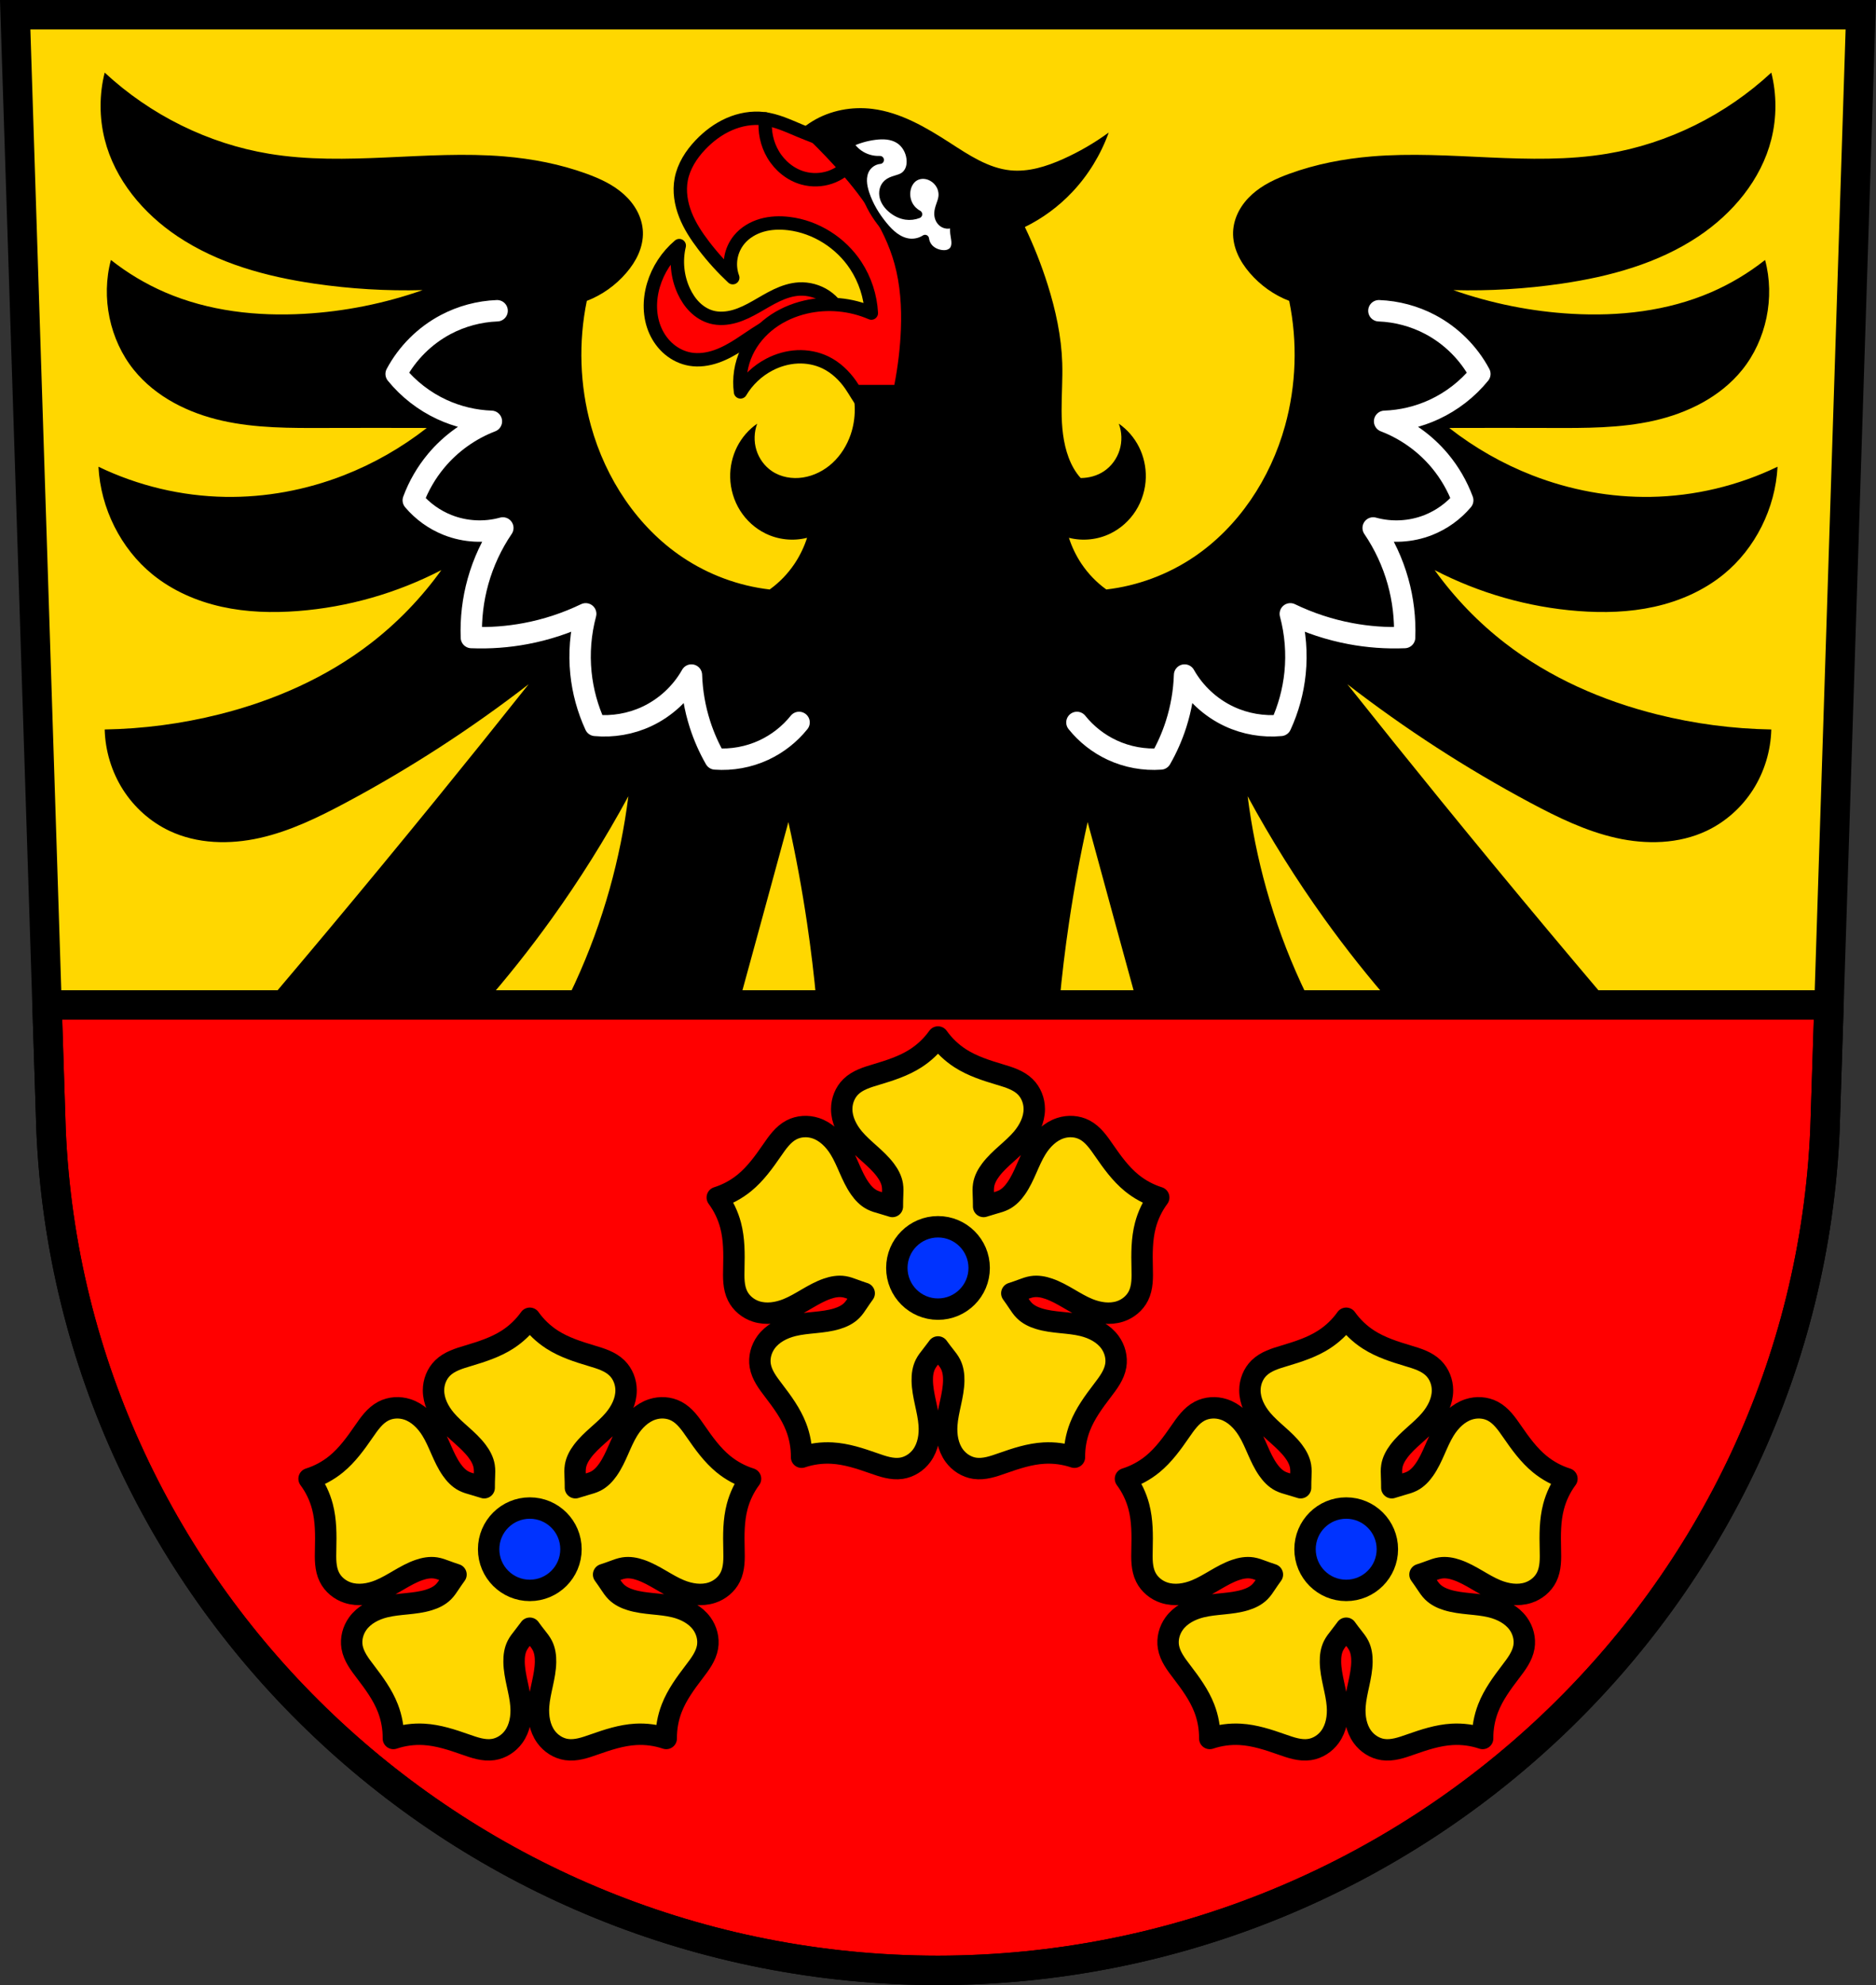 <?xml version="1.0" encoding="UTF-8" standalone="no"?>
<!-- Created with Inkscape (http://www.inkscape.org/) -->

<svg
   xmlns:dc="http://purl.org/dc/elements/1.1/"
   xmlns:cc="http://creativecommons.org/ns#"
   xmlns:rdf="http://www.w3.org/1999/02/22-rdf-syntax-ns#"
   xmlns:svg="http://www.w3.org/2000/svg"
   xmlns="http://www.w3.org/2000/svg"
   xmlns:sodipodi="http://sodipodi.sourceforge.net/DTD/sodipodi-0.dtd"
   xmlns:inkscape="http://www.inkscape.org/namespaces/inkscape"
   width="197.932mm"
   height="209.344mm"
   viewBox="0 0 701.334 741.769"
   id="svg4175"
   version="1.1"
   inkscape:version="0.91 r13725"
   sodipodi:docname="DEU Rech COA.svg">
  <rect x="0" y="0" width="701.334" height="741.769" fill="#333333" stroke="none"/>
  <defs
     id="defs4177">
    <inkscape:path-effect
       effect="spiro"
       id="path-effect7116"
       is_visible="true" />
    <inkscape:path-effect
       effect="spiro"
       id="path-effect7081"
       is_visible="true" />
    <inkscape:path-effect
       effect="spiro"
       id="path-effect7077"
       is_visible="true" />
    <inkscape:path-effect
       effect="spiro"
       id="path-effect7073"
       is_visible="true" />
    <inkscape:path-effect
       effect="spiro"
       id="path-effect7068"
       is_visible="true" />
    <inkscape:path-effect
       effect="spiro"
       id="path-effect7033"
       is_visible="true" />
    <inkscape:path-effect
       effect="spiro"
       id="path-effect7029"
       is_visible="true" />
    <inkscape:path-effect
       effect="spiro"
       id="path-effect13753-7"
       is_visible="true" />
    <inkscape:path-effect
       effect="spiro"
       id="path-effect13700-0"
       is_visible="true" />
    <inkscape:path-effect
       effect="spiro"
       id="path-effect13692-4"
       is_visible="true" />
    <inkscape:path-effect
       effect="spiro"
       id="path-effect13696-5"
       is_visible="true" />
    <inkscape:path-effect
       effect="spiro"
       id="path-effect13688-7"
       is_visible="true" />
    <inkscape:path-effect
       effect="spiro"
       id="path-effect14023"
       is_visible="true" />
    <inkscape:path-effect
       effect="spiro"
       id="path-effect15363-5"
       is_visible="true" />
    <inkscape:path-effect
       effect="spiro"
       id="path-effect15367-3"
       is_visible="true" />
    <inkscape:path-effect
       effect="spiro"
       id="path-effect13700-0-0"
       is_visible="true" />
    <inkscape:path-effect
       effect="spiro"
       id="path-effect13692-4-2"
       is_visible="true" />
    <inkscape:path-effect
       effect="spiro"
       id="path-effect13696-5-6"
       is_visible="true" />
    <inkscape:path-effect
       effect="spiro"
       id="path-effect13688-7-4"
       is_visible="true" />
    <inkscape:path-effect
       effect="spiro"
       id="path-effect14023-1"
       is_visible="true" />
    <inkscape:path-effect
       effect="spiro"
       id="path-effect15363-5-0"
       is_visible="true" />
    <inkscape:path-effect
       effect="spiro"
       id="path-effect15367-3-1"
       is_visible="true" />
    <inkscape:path-effect
       effect="spiro"
       id="path-effect13700-0-9"
       is_visible="true" />
    <inkscape:path-effect
       effect="spiro"
       id="path-effect13692-4-3"
       is_visible="true" />
    <inkscape:path-effect
       effect="spiro"
       id="path-effect13696-5-9"
       is_visible="true" />
    <inkscape:path-effect
       effect="spiro"
       id="path-effect13688-7-2"
       is_visible="true" />
    <inkscape:path-effect
       effect="spiro"
       id="path-effect14023-2"
       is_visible="true" />
    <inkscape:path-effect
       effect="spiro"
       id="path-effect15363-5-6"
       is_visible="true" />
    <inkscape:path-effect
       effect="spiro"
       id="path-effect15367-3-0"
       is_visible="true" />
    <inkscape:path-effect
       effect="spiro"
       id="path-effect7033-5"
       is_visible="true" />
    <inkscape:path-effect
       effect="spiro"
       id="path-effect7029-9"
       is_visible="true" />
  </defs>
  <sodipodi:namedview
     id="base"
     pagecolor="#ffffff"
     bordercolor="#666666"
     borderopacity="1.0"
     inkscape:pageopacity="0.0"
     inkscape:pageshadow="2"
     inkscape:zoom="0.72798892"
     inkscape:cx="350.66705"
     inkscape:cy="370.88383"
     inkscape:document-units="px"
     inkscape:current-layer="layer1"
     showgrid="false"
     inkscape:window-width="1366"
     inkscape:window-height="745"
     inkscape:window-x="-8"
     inkscape:window-y="-8"
     inkscape:window-maximized="1"
     fit-margin-top="0"
     fit-margin-left="0"
     fit-margin-right="0"
     fit-margin-bottom="0"
     inkscape:snap-midpoints="true"
     inkscape:snap-smooth-nodes="true"
     inkscape:object-nodes="true"
     inkscape:snap-nodes="false" />
  <g
     inkscape:label="Ebene 1"
     inkscape:groupmode="layer"
     id="layer1"
     transform="translate(-22.446,-62.772)">
    <path
       style="fill:#ffd700;fill-opacity:1;fill-rule:evenodd;stroke:none;stroke-width:11;stroke-opacity:1"
       inkscape:connector-curvature="0"
       d="m 28.126,68.272 13.398,416.624 c 7.415,175.25 153.92,314.046 331.589,314.144 177.51,-0.215 324.069,-139.061 331.589,-314.144 l 13.398,-416.624 -344.979,0 z"
       id="path10563-0-10" />
    <path
       style="fill:#ff0000;fill-rule:evenodd;stroke:#000000;stroke-width:5;stroke-linecap:butt;stroke-linejoin:round;stroke-miterlimit:4;stroke-dasharray:none;stroke-opacity:1;fill-opacity:1"
       d="m 276.385,154.551 c -4.55,3.835 -7.945,9.023 -9.638,14.727 -1.658,5.587 -1.65,11.781 0.721,17.104 1.186,2.662 2.949,5.076 5.187,6.941 2.238,1.865 4.954,3.172 7.827,3.662 3.241,0.553 6.6,0.063 9.709,-1.009 3.109,-1.072 5.992,-2.709 8.758,-4.486 5.533,-3.554 10.843,-7.779 17.195,-9.482 7.566,-2.027 16.096,0.012 21.928,5.242 l -0.723,-5.741 c -1.165,-3.261 -3.407,-6.128 -6.291,-8.046 -2.884,-1.917 -6.395,-2.875 -9.853,-2.688 -2.925,0.159 -5.76,1.109 -8.41,2.358 -2.65,1.25 -5.145,2.8 -7.693,4.244 -2.549,1.445 -5.177,2.796 -7.993,3.604 -2.816,0.808 -5.85,1.052 -8.675,0.276 -2.359,-0.648 -4.5,-1.99 -6.241,-3.709 -1.741,-1.719 -3.094,-3.805 -4.121,-6.026 -2.432,-5.258 -3.037,-11.34 -1.687,-16.974 z"
       id="path7075"
       inkscape:path-effect="#path-effect7077"
       inkscape:original-d="m 276.38465,154.55146 c 0,0 -9.2912,8.80714 -9.63848,14.72709 -0.60791,10.36305 4.33953,24.09212 13.73483,27.70689 12.02459,4.62637 22.87535,-13.92569 35.66233,-14.9767 7.47778,-0.61462 21.92754,5.24185 21.92754,5.24185 l -0.72289,-5.74107 c 0,0 -9.80862,-9.83833 -16.14444,-10.7333 -11.32781,-1.60012 -21.61014,13.05157 -32.7708,10.48369 -4.55182,-1.0473 -8.25649,-5.42489 -10.36136,-9.73486 -2.47862,-5.07525 -1.68673,-16.97359 -1.68673,-16.97359 z"
       inkscape:connector-curvature="0"
       sodipodi:nodetypes="caaaccaaac" />
    <path
       style="fill:#ff0000;fill-rule:evenodd;stroke:#000000;stroke-width:5;stroke-linecap:butt;stroke-linejoin:round;stroke-miterlimit:4;stroke-dasharray:none;stroke-opacity:1;fill-opacity:1"
       d="m 299.276,209.216 c 2.575,-4.326 6.376,-7.913 10.843,-10.234 3.218,-1.672 6.785,-2.694 10.407,-2.863 3.622,-0.168 7.296,0.527 10.556,2.114 3.812,1.855 6.98,4.878 9.4,8.359 1.744,2.508 3.131,5.268 5.08,7.621 0.974,1.176 2.092,2.248 3.387,3.057 1.295,0.81 2.776,1.351 4.302,1.432 1.385,0.073 2.779,-0.235 4.041,-0.814 1.261,-0.578 2.392,-1.421 3.367,-2.408 1.951,-1.973 3.262,-4.482 4.399,-7.013 4.98,-11.086 7.117,-23.297 7.47,-35.445 0.204,-7.031 -0.181,-14.123 -1.843,-20.959 -1.661,-6.835 -4.643,-13.426 -9.227,-18.761 -5.001,-5.82 -11.706,-9.941 -18.674,-13.154 -6.969,-3.212 -14.285,-5.602 -21.367,-8.557 -4.38,-1.828 -8.755,-3.896 -13.467,-4.467 -4.383,-0.531 -8.882,0.287 -12.925,2.061 -4.043,1.774 -7.641,4.48 -10.689,7.674 -3.468,3.633 -6.306,8.043 -7.229,12.98 -0.825,4.409 -0.072,9.014 1.57,13.188 1.641,4.174 4.139,7.96 6.864,11.523 3.276,4.284 6.907,8.296 10.843,11.981 -0.873,-2.362 -1.114,-4.953 -0.694,-7.436 0.42,-2.482 1.502,-4.85 3.104,-6.792 2.157,-2.616 5.211,-4.417 8.47,-5.353 3.259,-0.936 6.718,-1.043 10.085,-0.637 10.109,1.217 19.499,7.196 25.06,15.726 3.433,5.266 5.449,11.445 5.783,17.722 -7.672,-3.345 -16.427,-4.145 -24.578,-2.247 -4.654,1.084 -9.124,3.038 -12.964,5.88 -3.841,2.843 -7.04,6.585 -9.073,10.909 -2.169,4.614 -2.978,9.858 -2.299,14.911 z"
       id="path7079"
       inkscape:path-effect="#path-effect7081"
       inkscape:original-d="m 299.27602,209.21642 c 0,0 6.31466,-8.32385 10.84328,-10.23408 6.47576,-2.73156 14.36593,-3.14677 20.96368,-0.74884 3.89655,1.41619 6.3102,5.52076 9.40015,8.35851 4.31792,3.96549 6.99927,11.97637 12.76833,12.10965 5.13045,0.11853 9.14896,-5.68688 11.80713,-10.23408 6.04706,-10.3444 7.85569,-23.35825 7.46982,-35.44486 -0.43973,-13.77318 -2.65505,-29.04639 -11.06978,-39.71998 -9.52904,-12.08704 -26.14236,-15.69054 -40.0411,-21.71073 -4.34861,-1.88359 -8.75622,-4.63488 -13.46689,-4.46678 -8.46681,0.30214 -17.20687,3.99359 -23.61425,9.73486 -3.6469,3.26776 -6.78717,8.0058 -7.22885,12.97981 -0.77256,8.70008 4.05058,17.24722 8.43366,24.71156 2.7464,4.6771 10.84327,11.98136 10.84327,11.98136 0,0 -0.65939,-10.61157 2.40962,-14.22787 4.27724,-5.03999 12.12348,-6.80238 18.55406,-5.99068 9.69477,1.22372 18.94893,7.83377 25.06003,15.72554 3.76671,4.86425 5.78309,17.72243 5.78309,17.72243 0,0 -16.6583,-4.54411 -24.57811,-2.24651 -8.78086,2.54739 -17.29076,8.72445 -22.03781,16.78958 -2.5295,4.29755 -2.29933,14.91111 -2.29933,14.91111 z"
       inkscape:connector-curvature="0"
       sodipodi:nodetypes="caaaaaaaaaaaacaaacaac" />
    <path
       inkscape:connector-curvature="0"
       style="fill:#000000;fill-rule:evenodd;stroke:none;stroke-width:3;stroke-linecap:butt;stroke-linejoin:round;stroke-miterlimit:4;stroke-dasharray:none;stroke-opacity:1"
       d="m 61.581,89.899 c -2.047,8.135 -2.047,16.814 0,24.949 3.811,15.146 14.499,27.724 27.192,36.215 15.255,10.205 33.294,15.072 51.275,17.705 13.371,1.958 26.898,2.766 40.398,2.414 -14.283,5.009 -29.227,7.995 -44.283,8.852 -17.666,1.005 -35.723,-0.991 -52.051,-8.047 -7.194,-3.108 -14,-7.177 -20.199,-12.072 -3.762,14.025 -0.462,29.874 8.547,41.045 8.238,10.216 20.532,16.207 33.091,19.023 12.559,2.817 25.532,2.747 38.382,2.705 12.689,-0.041 25.378,-0.041 38.067,0 -9.471,7.399 -19.972,13.381 -31.076,17.705 -14.111,5.495 -29.209,8.297 -44.282,8.047 -16.325,-0.271 -32.586,-4.136 -47.391,-11.266 0.807,15.562 8.364,30.616 20.199,40.238 7.51,6.105 16.546,10.025 25.881,12.09 9.336,2.065 18.98,2.324 28.5,1.592 18.6,-1.431 36.92,-6.657 53.605,-15.291 -7.462,10.383 -16.39,19.631 -26.413,27.361 -16.754,12.922 -36.408,21.481 -56.712,26.559 -13.985,3.497 -28.345,5.389 -42.73,5.633 0.204,7.953 2.598,15.835 6.827,22.477 4.229,6.642 10.278,12.022 17.256,15.348 10.487,4.998 22.65,5.236 33.93,2.699 11.281,-2.537 21.845,-7.681 32.105,-13.16 23.913,-12.771 46.806,-27.593 68.366,-44.264 -11.57,14.557 -23.224,29.045 -34.96,43.459 -26.514,32.563 -53.448,64.757 -80.795,96.572 l 69.92,9.658 c 20.025,-18.748 38.268,-39.538 54.382,-61.969 10.513,-14.635 20.12,-29.966 28.744,-45.871 -1.478,11.697 -3.817,23.275 -6.991,34.604 -6.746,24.074 -17.286,47.002 -31.076,67.602 l 71.473,4.023 c 5.451,-19.847 10.889,-39.698 16.315,-59.553 3.371,-12.338 6.739,-24.678 10.1,-37.02 2.779,12.513 5.111,25.133 6.991,37.824 2.882,19.456 4.7,39.08 5.439,58.748 l 43.505,0 43.507,0 c 0.74,-19.668 2.556,-39.292 5.438,-58.748 1.88,-12.692 4.214,-25.311 6.993,-37.824 3.362,12.341 6.727,24.681 10.098,37.02 5.425,19.855 10.864,39.705 16.315,59.553 l 71.473,-4.023 c -13.79,-20.599 -24.33,-43.528 -31.076,-67.602 -3.175,-11.329 -5.513,-22.907 -6.991,-34.604 8.624,15.905 18.232,31.236 28.745,45.871 16.114,22.431 34.357,43.221 54.382,61.969 l 69.92,-9.658 c -27.347,-31.815 -54.283,-64.009 -80.797,-96.572 -11.736,-14.414 -23.39,-28.902 -34.96,-43.459 21.56,16.671 44.453,31.493 68.366,44.264 10.26,5.479 20.825,10.624 32.105,13.16 11.281,2.537 23.444,2.299 33.93,-2.699 6.977,-3.326 13.029,-8.706 17.257,-15.348 4.229,-6.642 6.621,-14.523 6.825,-22.477 -14.385,-0.243 -28.743,-2.136 -42.728,-5.633 -20.304,-5.077 -39.958,-13.637 -56.712,-26.559 -10.023,-7.73 -18.953,-16.979 -26.415,-27.361 16.685,8.634 35.005,13.86 53.605,15.291 9.52,0.733 19.165,0.473 28.5,-1.592 9.336,-2.065 18.372,-5.984 25.881,-12.09 11.835,-9.622 19.393,-24.676 20.201,-40.238 -14.805,7.13 -31.066,10.995 -47.391,11.266 -15.073,0.25 -30.173,-2.552 -44.283,-8.047 -11.104,-4.324 -21.605,-10.306 -31.076,-17.705 12.689,-0.041 25.38,-0.041 38.069,0 12.85,0.042 25.823,0.112 38.382,-2.705 12.559,-2.817 24.853,-8.807 33.091,-19.023 9.009,-11.171 12.307,-27.02 8.545,-41.045 -6.199,4.895 -13.005,8.964 -20.199,12.072 -16.329,7.056 -34.386,9.052 -52.051,8.047 -15.057,-0.857 -30,-3.843 -44.283,-8.852 13.5,0.352 27.028,-0.456 40.399,-2.414 17.981,-2.633 36.019,-7.5 51.275,-17.705 12.693,-8.491 23.379,-21.069 27.19,-36.215 2.047,-8.135 2.047,-16.814 0,-24.949 -17.11,15.884 -38.688,26.541 -61.373,30.312 -29,4.822 -58.705,-1.431 -87.982,1.008 -10.5,0.875 -20.946,2.878 -30.882,6.504 -4.963,1.811 -9.873,4.077 -13.845,7.652 -1.986,1.788 -3.719,3.895 -4.983,6.285 -1.264,2.39 -2.051,5.069 -2.148,7.793 -0.1,2.832 0.547,5.664 1.674,8.246 1.127,2.583 2.723,4.926 4.54,7.045 3.999,4.663 9.116,8.289 14.761,10.461 3.168,15.379 2.629,31.562 -1.554,46.678 -5.483,19.817 -17.481,37.88 -34.183,49.09 -9.78,6.564 -21.048,10.733 -32.629,12.072 -3.633,-2.605 -6.808,-5.893 -9.324,-9.656 -1.984,-2.969 -3.558,-6.232 -4.661,-9.658 5.153,1.319 10.739,0.74 15.538,-1.609 3.829,-1.874 7.147,-4.855 9.469,-8.523 2.321,-3.669 3.638,-8.015 3.739,-12.4 0.091,-3.943 -0.796,-7.907 -2.553,-11.406 -1.757,-3.499 -4.379,-6.526 -7.547,-8.713 1.175,3.12 1.284,6.656 0.304,9.848 -0.98,3.191 -3.042,6.015 -5.741,7.857 -2.59,1.768 -5.696,2.598 -8.809,2.617 -1.995,-2.188 -3.459,-4.859 -4.51,-7.668 -2.071,-5.535 -2.6,-11.56 -2.626,-17.496 -0.026,-5.936 0.43,-11.872 0.241,-17.805 -0.317,-9.974 -2.459,-19.813 -5.453,-29.299 -2.329,-7.38 -5.178,-14.583 -8.518,-21.533 6.592,-3.218 12.624,-7.665 17.719,-13.062 5.97,-6.323 10.645,-13.951 13.63,-22.238 -5.335,3.885 -11.052,7.203 -17.037,9.885 -6.243,2.798 -12.996,4.928 -19.765,4.234 -8.227,-0.842 -15.476,-5.705 -22.491,-10.236 -8.972,-5.795 -18.47,-11.384 -28.966,-12.707 -7.721,-0.974 -15.781,0.511 -22.49,4.588 -1.688,1.026 -3.288,2.208 -4.772,3.529 4.488,4.166 8.809,8.526 12.949,13.062 9.707,10.636 18.612,22.639 22.491,36.713 2.172,7.88 2.692,16.168 2.385,24.357 -0.262,7.009 -1.12,13.988 -2.445,20.867 l -16.315,0 c 2.022,5.931 2.022,12.579 0,18.51 -1.381,4.051 -3.696,7.777 -6.791,10.637 -3.095,2.86 -6.974,4.831 -11.077,5.459 -4.007,0.613 -8.27,-0.105 -11.652,-2.414 -2.699,-1.843 -4.763,-4.666 -5.743,-7.857 -0.98,-3.191 -0.871,-6.728 0.304,-9.848 -3.168,2.187 -5.791,5.214 -7.547,8.713 -1.757,3.499 -2.642,7.463 -2.551,11.406 0.101,4.385 1.415,8.732 3.737,12.4 2.321,3.669 5.64,6.649 9.469,8.523 4.799,2.349 10.385,2.928 15.538,1.609 -1.102,3.426 -2.677,6.689 -4.661,9.658 -2.515,3.763 -5.689,7.051 -9.322,9.656 -11.581,-1.339 -22.849,-5.508 -32.629,-12.072 -16.702,-11.209 -28.7,-29.273 -34.183,-49.09 -4.183,-15.116 -4.721,-31.299 -1.554,-46.678 5.645,-2.172 10.76,-5.797 14.759,-10.461 1.817,-2.119 3.415,-4.462 4.542,-7.045 1.127,-2.583 1.774,-5.414 1.674,-8.246 -0.096,-2.724 -0.883,-5.403 -2.148,-7.793 -1.264,-2.39 -2.997,-4.497 -4.983,-6.285 -3.972,-3.575 -8.881,-5.841 -13.845,-7.652 -9.936,-3.625 -20.383,-5.629 -30.884,-6.504 -29.277,-2.439 -58.982,3.814 -87.982,-1.008 -22.685,-3.772 -44.263,-14.429 -61.373,-30.312 z"
       id="path7027" />
    <path
       style="fill:none;fill-rule:evenodd;stroke:#ffffff;stroke-width:8;stroke-linecap:round;stroke-linejoin:round;stroke-miterlimit:4;stroke-dasharray:none;stroke-opacity:1"
       d="m 208.288,178.891 c -6.688,0.253 -13.315,2.033 -19.23,5.165 -7.814,4.137 -14.351,10.647 -18.518,18.445 4.596,5.643 10.49,10.222 17.093,13.28 5.797,2.685 12.133,4.2 18.518,4.427 -7.99,3.055 -15.175,8.188 -20.655,14.756 -3.659,4.386 -6.563,9.4 -8.547,14.756 3.431,4.062 7.878,7.261 12.82,9.222 6.522,2.589 13.893,2.984 20.655,1.107 -4.132,6.084 -7.272,12.84 -9.259,19.92 -1.915,6.823 -2.759,13.945 -2.493,21.027 6.793,0.278 13.617,-0.218 20.298,-1.476 7.759,-1.46 15.324,-3.948 22.435,-7.378 -1.926,7.189 -2.533,14.729 -1.781,22.134 0.686,6.752 2.499,13.389 5.342,19.552 6.553,0.617 13.264,-0.541 19.23,-3.32 7.004,-3.262 12.945,-8.762 16.737,-15.494 0.207,6.257 1.289,12.485 3.205,18.445 1.442,4.487 3.355,8.822 5.698,12.911 6.204,0.455 12.52,-0.699 18.162,-3.32 5.106,-2.372 9.654,-5.937 13.176,-10.329"
       id="path7031"
       inkscape:path-effect="#path-effect7033"
       inkscape:original-d="m 208.28769,178.89079 c 0,0 -13.44998,1.81742 -19.23013,5.16456 -7.4746,4.32836 -18.51791,18.44486 -18.51791,18.44486 0,0 10.63493,10.17016 17.09345,13.2803 5.7445,2.7663 18.51791,4.42676 18.51791,4.42676 0,0 -14.93096,8.4389 -20.65458,14.75589 -3.78953,4.18238 -8.54673,14.75588 -8.54673,14.75588 0,0 7.89696,7.4794 12.82008,9.22243 6.52357,2.30966 20.65459,1.10669 20.65459,1.10669 0,0 -7.25557,12.84894 -9.25895,19.92045 -1.91965,6.77593 -2.4928,21.02713 -2.4928,21.02713 0,0 13.63611,-0.15739 20.29847,-1.47559 7.70687,-1.52487 22.43516,-7.37794 22.43516,-7.37794 0,0 -2.468,14.76464 -1.78057,22.13383 0.62889,6.74177 5.3417,19.55155 5.3417,19.55155 0,0 13.37077,-0.40891 19.23014,-3.32008 6.74633,-3.35184 16.73733,-15.49368 16.73733,-15.49368 0,0 1.40308,12.48316 3.20503,18.44486 1.36498,4.516 5.69782,12.9114 5.69782,12.9114 0,0 12.52685,-0.77442 18.16179,-3.32008 5.04871,-2.28083 13.1762,-10.32912 13.1762,-10.32912"
       inkscape:connector-curvature="0"
       sodipodi:nodetypes="cacacacacacacacacacac" />
    <path
       style="fill:none;fill-rule:evenodd;stroke:#ffffff;stroke-width:8;stroke-linecap:round;stroke-linejoin:round;stroke-miterlimit:4;stroke-dasharray:none;stroke-opacity:1"
       d="m 537.938,178.891 c 6.688,0.253 13.315,2.033 19.23,5.165 7.814,4.137 14.351,10.647 18.518,18.445 -4.596,5.643 -10.49,10.222 -17.093,13.28 -5.797,2.685 -12.133,4.2 -18.518,4.427 7.99,3.055 15.175,8.188 20.655,14.756 3.659,4.386 6.563,9.4 8.547,14.756 -3.431,4.062 -7.878,7.261 -12.82,9.222 -6.522,2.589 -13.893,2.984 -20.655,1.107 4.132,6.084 7.272,12.84 9.259,19.92 1.915,6.823 2.759,13.945 2.493,21.027 -6.793,0.278 -13.617,-0.218 -20.298,-1.476 -7.759,-1.46 -15.324,-3.948 -22.435,-7.378 1.926,7.189 2.533,14.729 1.781,22.134 -0.686,6.752 -2.499,13.389 -5.342,19.552 -6.553,0.617 -13.264,-0.541 -19.23,-3.32 -7.004,-3.262 -12.945,-8.762 -16.737,-15.494 -0.207,6.257 -1.289,12.485 -3.205,18.445 -1.442,4.487 -3.355,8.822 -5.698,12.911 -6.204,0.455 -12.52,-0.699 -18.162,-3.32 -5.106,-2.372 -9.654,-5.937 -13.176,-10.329"
       id="path7031-8"
       inkscape:path-effect="#path-effect7033-5"
       inkscape:original-d="m 537.93844,178.89078 c 0,0 13.44998,1.81742 19.23013,5.16456 7.4746,4.32836 18.5179,18.44487 18.5179,18.44487 0,0 -10.63493,10.17016 -17.09345,13.2803 -5.7445,2.7663 -18.5179,4.42676 -18.5179,4.42676 0,0 14.93095,8.4389 20.65458,14.75589 3.78953,4.18238 8.54673,14.75588 8.54673,14.75588 0,0 -7.89696,7.4794 -12.82009,9.22243 -6.52357,2.30966 -20.65458,1.10669 -20.65458,1.10669 0,0 7.25556,12.84894 9.25895,19.92045 1.91965,6.77593 2.49279,21.02713 2.49279,21.02713 0,0 -13.63611,-0.15739 -20.29847,-1.47559 -7.70686,-1.52487 -22.43515,-7.37794 -22.43515,-7.37794 0,0 2.46799,14.76464 1.78057,22.13383 -0.62889,6.74177 -5.34171,19.55155 -5.34171,19.55155 0,0 -13.37076,-0.40891 -19.23014,-3.32008 -6.74632,-3.35184 -16.73733,-15.49368 -16.73733,-15.49368 0,0 -1.40307,12.48316 -3.20503,18.44486 -1.36498,4.516 -5.69781,12.9114 -5.69781,12.9114 0,0 -12.52686,-0.77442 -18.16179,-3.32008 -5.04871,-2.28083 -13.17621,-10.32912 -13.17621,-10.32912"
       inkscape:connector-curvature="0"
       sodipodi:nodetypes="cacacacacacacacacacac" />
    <path
       style="fill:#ffffff;fill-rule:evenodd;stroke:#000000;stroke-width:3;stroke-linecap:butt;stroke-linejoin:round;stroke-opacity:1;stroke-miterlimit:4;stroke-dasharray:none"
       d="m 339.99,116.359 c 3,-1.448 6.236,-2.406 9.542,-2.824 1.543,-0.195 3.109,-0.273 4.652,-0.082 1.543,0.191 3.067,0.659 4.378,1.494 2.395,1.527 3.926,4.239 4.26,7.06 0.143,1.208 0.079,2.453 -0.301,3.609 -0.38,1.156 -1.091,2.219 -2.084,2.922 -0.947,0.67 -2.091,0.984 -3.2,1.32 -1.11,0.336 -2.244,0.726 -3.104,1.504 -0.679,0.615 -1.148,1.449 -1.366,2.339 -0.218,0.89 -0.192,1.833 0.029,2.722 0.441,1.779 1.632,3.298 3.04,4.47 1.513,1.259 3.334,2.186 5.282,2.471 1.545,0.226 3.148,0.042 4.6,-0.53 -1.423,-0.764 -2.621,-1.943 -3.408,-3.354 -1.036,-1.858 -1.339,-4.107 -0.852,-6.178 0.422,-1.793 1.473,-3.489 3.067,-4.413 0.978,-0.567 2.125,-0.823 3.254,-0.776 1.129,0.047 2.239,0.393 3.221,0.953 1.277,0.728 2.344,1.826 3.015,3.134 0.671,1.308 0.939,2.823 0.733,4.279 -0.145,1.026 -0.515,2.003 -0.854,2.982 -0.339,0.979 -0.654,1.984 -0.679,3.019 -0.019,0.771 0.126,1.551 0.47,2.241 0.344,0.69 0.891,1.286 1.574,1.642 0.709,0.37 1.554,0.47 2.33,0.277 0.776,-0.193 1.476,-0.678 1.929,-1.336 -0.395,1.491 -0.512,3.056 -0.341,4.589 0.121,1.085 0.384,2.153 0.44,3.244 0.028,0.545 0.004,1.096 -0.115,1.628 -0.119,0.533 -0.334,1.048 -0.665,1.482 -0.51,0.67 -1.278,1.118 -2.093,1.332 -0.815,0.214 -1.675,0.206 -2.508,0.08 -1.76,-0.268 -3.468,-1.098 -4.6,-2.471 -0.743,-0.901 -1.222,-2.017 -1.363,-3.177 -1.699,1.102 -3.777,1.609 -5.793,1.412 -1.977,-0.193 -3.851,-1.04 -5.464,-2.199 -1.613,-1.159 -2.984,-2.623 -4.248,-4.155 -2.944,-3.57 -5.382,-7.602 -6.815,-12.002 -0.489,-1.5 -0.861,-3.053 -0.9,-4.63 -0.039,-1.577 0.271,-3.188 1.071,-4.548 1.098,-1.866 3.126,-3.154 5.282,-3.354 -2.769,0.126 -5.573,-0.695 -7.838,-2.295 -1.448,-1.023 -2.677,-2.356 -3.578,-3.883 z"
       id="path7071"
       inkscape:path-effect="#path-effect7073"
       inkscape:original-d="m 339.99002,116.35854 c 0,0 6.24062,-2.60406 9.5416,-2.82404 3.03797,-0.20245 6.48571,-0.31883 9.03043,1.41202 2.23943,1.5232 3.99636,4.29832 4.25965,7.06008 0.22081,2.31621 -0.83395,4.84705 -2.3854,6.53058 -1.58091,1.7155 -5.22724,0.73117 -6.30427,2.82404 -1.46728,2.85122 -0.22045,6.98825 1.70386,9.53111 1.19187,1.57497 3.37377,2.15859 5.28196,2.47103 1.52399,0.24954 4.60041,-0.52951 4.60041,-0.52951 0,0 -2.68913,-1.9113 -3.40771,-3.35354 -0.92096,-1.84842 -1.33131,-4.15762 -0.85193,-6.17757 0.4177,-1.76003 1.49936,-3.60756 3.06694,-4.41256 1.93432,-0.99334 4.64237,-1.00635 6.47466,0.17651 2.28538,1.47535 3.44786,4.64102 3.74848,7.41309 0.22301,2.05632 -1.77317,3.94677 -1.53347,6.00107 0.17079,1.46372 0.74385,3.28462 2.04462,3.88305 1.33452,0.61396 4.25965,-1.05902 4.25965,-1.05902 0,0 -0.2429,3.05821 -0.34077,4.58906 -0.13534,2.11665 0.92946,4.6902 -0.34077,6.35407 -0.99208,1.29953 -3.00828,1.56942 -4.60042,1.41202 -1.71954,-0.17 -3.41624,-1.1683 -4.60041,-2.47103 -0.76692,-0.84373 -1.36308,-3.17704 -1.36308,-3.17704 0,0 -3.83666,1.75181 -5.79313,1.41202 -3.77623,-0.65584 -7.04761,-3.50547 -9.71197,-6.35408 -3.1179,-3.33351 -5.67979,-7.51214 -6.81544,-12.00214 -0.74867,-2.96002 -1.29756,-6.52277 0.1704,-9.17811 1.02623,-1.85632 5.28195,-3.35354 5.28195,-3.35354 0,0 -5.51199,-0.84368 -7.83775,-2.29453 -1.47976,-0.9231 -3.57809,-3.88304 -3.57809,-3.88304 z"
       inkscape:connector-curvature="0"
       sodipodi:nodetypes="caaaaaaacaaaaaaacaaaacaaaacac" />
    <path
       style="opacity:1;fill:#ff0000;fill-opacity:1;fill-rule:nonzero;stroke:#000000;stroke-width:11;stroke-linecap:round;stroke-linejoin:round;stroke-miterlimit:4;stroke-dasharray:none;stroke-dashoffset:0;stroke-opacity:1"
       d="M 17.58 375.527 L 19.078 422.125 C 26.493 597.375 172.997 736.171 350.666 736.27 C 528.176 736.055 674.736 597.208 682.256 422.125 L 683.754 375.527 L 17.58 375.527 z "
       transform="translate(22.446,62.772)"
       id="rect5396" />
    <path
       style="fill:none;fill-rule:evenodd;stroke:#000000;stroke-width:11;stroke-opacity:1"
       inkscape:connector-curvature="0"
       d="m 28.126,68.272 13.398,416.624 c 7.415,175.25 153.92,314.046 331.589,314.144 177.51,-0.215 324.069,-139.061 331.589,-314.144 l 13.398,-416.624 -344.979,0 z"
       id="path10563-0" />
    <path
       inkscape:connector-curvature="0"
       style="fill:#ffd700;fill-opacity:1;fill-rule:evenodd;stroke:#000000;stroke-width:8;stroke-linecap:butt;stroke-linejoin:round;stroke-miterlimit:4;stroke-dasharray:none;stroke-opacity:1"
       d="m 373.115,450.267 c -2.238,3.152 -5.085,5.871 -8.336,7.961 -4.495,2.889 -9.66,4.534 -14.779,6.064 -3.391,1.014 -6.939,2.073 -9.47,4.548 -2.205,2.155 -3.406,5.255 -3.412,8.339 -0.008,4.049 1.938,7.9 4.549,10.993 3.578,4.237 8.409,7.318 11.745,11.749 1.27,1.688 2.322,3.599 2.653,5.685 0.198,1.249 0.139,2.524 0.085,3.788 -0.054,1.264 -0.085,2.526 -0.085,3.791 l 0,0.407 -0.384,-0.126 c -1.203,-0.391 -2.411,-0.754 -3.629,-1.094 -1.218,-0.34 -2.449,-0.677 -3.576,-1.251 -1.881,-0.959 -3.372,-2.55 -4.584,-4.28 -3.181,-4.543 -4.616,-10.093 -7.539,-14.806 -2.133,-3.441 -5.193,-6.481 -9.045,-7.725 -2.934,-0.947 -6.252,-0.763 -8.982,0.668 -3.135,1.644 -5.241,4.692 -7.252,7.605 -3.037,4.397 -6.198,8.801 -10.334,12.184 -2.992,2.448 -6.456,4.317 -10.144,5.471 2.305,3.103 4.012,6.648 4.993,10.388 1.357,5.169 1.325,10.592 1.197,15.935 -0.085,3.539 -0.174,7.243 1.396,10.416 1.367,2.764 3.945,4.865 6.874,5.824 3.847,1.259 8.107,0.602 11.855,-0.927 5.134,-2.094 9.558,-5.744 14.801,-7.548 1.997,-0.687 4.14,-1.093 6.225,-0.763 1.249,0.198 2.441,0.646 3.626,1.087 1.185,0.442 2.376,0.866 3.579,1.257 l 0.381,0.123 -0.236,0.325 c -0.743,1.023 -1.459,2.066 -2.158,3.12 -0.699,1.054 -1.402,2.119 -2.297,3.013 -1.493,1.494 -3.466,2.423 -5.485,3.041 -5.302,1.623 -11.023,1.273 -16.408,2.597 -3.93,0.967 -7.762,2.941 -10.135,6.221 -1.807,2.499 -2.66,5.712 -2.142,8.752 0.594,3.49 2.842,6.433 4.99,9.247 3.242,4.248 6.454,8.616 8.393,13.596 1.403,3.602 2.105,7.474 2.064,11.339 3.662,-1.234 7.565,-1.76 11.424,-1.538 5.334,0.306 10.479,2.013 15.519,3.785 3.339,1.174 6.832,2.404 10.334,1.891 3.05,-0.447 5.842,-2.249 7.659,-4.74 2.386,-3.271 3.074,-7.531 2.779,-11.57 -0.404,-5.532 -2.501,-10.865 -2.596,-16.41 -0.036,-2.112 0.235,-4.279 1.194,-6.161 0.574,-1.127 1.372,-2.123 2.158,-3.114 0.786,-0.991 1.553,-1.993 2.297,-3.016 l 0.239,-0.328 0.236,0.328 c 0.743,1.023 1.511,2.025 2.297,3.016 0.786,0.991 1.584,1.987 2.158,3.114 0.959,1.882 1.23,4.049 1.194,6.161 -0.095,5.546 -2.192,10.879 -2.596,16.41 -0.295,4.038 0.393,8.299 2.779,11.57 1.817,2.491 4.609,4.293 7.659,4.74 3.502,0.513 6.995,-0.717 10.334,-1.891 5.04,-1.772 10.186,-3.479 15.519,-3.785 3.858,-0.222 7.761,0.304 11.424,1.538 -0.042,-3.866 0.661,-7.737 2.064,-11.339 1.939,-4.98 5.151,-9.348 8.393,-13.596 2.148,-2.814 4.393,-5.757 4.987,-9.247 0.517,-3.04 -0.332,-6.253 -2.139,-8.752 -2.373,-3.28 -6.205,-5.255 -10.135,-6.221 -5.384,-1.324 -11.109,-0.974 -16.411,-2.597 -2.019,-0.618 -3.988,-1.548 -5.482,-3.041 -0.894,-0.894 -1.601,-1.959 -2.3,-3.013 -0.699,-1.054 -1.412,-2.097 -2.155,-3.12 l -0.236,-0.325 0.381,-0.123 c 1.203,-0.391 2.394,-0.816 3.579,-1.257 1.185,-0.442 2.38,-0.889 3.629,-1.087 2.086,-0.331 4.225,0.076 6.222,0.763 5.243,1.804 9.667,5.454 14.801,7.548 3.748,1.529 8.012,2.186 11.858,0.927 2.93,-0.959 5.504,-3.06 6.871,-5.824 1.57,-3.173 1.48,-6.877 1.396,-10.416 -0.128,-5.343 -0.16,-10.765 1.197,-15.935 0.981,-3.739 2.688,-7.285 4.993,-10.388 -3.688,-1.155 -7.153,-3.024 -10.144,-5.471 -4.135,-3.384 -7.297,-7.787 -10.334,-12.184 -2.012,-2.913 -4.114,-5.961 -7.249,-7.605 -2.73,-1.432 -6.048,-1.616 -8.982,-0.668 -3.852,1.244 -6.912,4.284 -9.045,7.725 -2.923,4.713 -4.358,10.263 -7.539,14.806 -1.212,1.73 -2.706,3.321 -4.587,4.28 -1.127,0.574 -2.358,0.912 -3.576,1.251 -1.218,0.34 -2.427,0.703 -3.629,1.094 l -0.381,0.123 0,-0.403 c 0,-1.265 -0.035,-2.528 -0.088,-3.791 -0.054,-1.264 -0.11,-2.539 0.088,-3.788 0.33,-2.087 1.379,-3.998 2.65,-5.685 3.335,-4.431 8.17,-7.512 11.748,-11.749 2.612,-3.093 4.554,-6.944 4.546,-10.993 -0.007,-3.084 -1.207,-6.184 -3.412,-8.339 -2.531,-2.474 -6.079,-3.534 -9.47,-4.548 -5.119,-1.53 -10.284,-3.175 -14.779,-6.064 -3.252,-2.09 -6.095,-4.809 -8.333,-7.961 z"
       id="path4944" />
    <ellipse
       style="opacity:1;fill:#000000;fill-opacity:1;fill-rule:nonzero;stroke:#000000;stroke-width:8;stroke-linecap:round;stroke-linejoin:round;stroke-miterlimit:4;stroke-dasharray:none;stroke-dashoffset:0;stroke-opacity:1"
       id="path5089"
       cx="373.113"
       cy="537.363"
       rx="12.143"
       ry="12.148" />
    <ellipse
       style="opacity:1;fill:#0033ff;fill-opacity:1;fill-rule:nonzero;stroke:#000000;stroke-width:8;stroke-linecap:round;stroke-linejoin:round;stroke-miterlimit:4;stroke-dasharray:none;stroke-dashoffset:0;stroke-opacity:1"
       id="path12261"
       cx="373.113"
       cy="536.565"
       rx="15.391"
       ry="15.389" />
    <g
       id="g6691"
       transform="translate(740.914,0)">
      <path
         inkscape:connector-curvature="0"
         style="fill:#ffd700;fill-opacity:1;fill-rule:evenodd;stroke:#000000;stroke-width:8;stroke-linecap:butt;stroke-linejoin:round;stroke-miterlimit:4;stroke-dasharray:none;stroke-opacity:1"
         d="m 2.307,236.321 c -2.238,3.152 -5.085,5.871 -8.336,7.961 -4.495,2.889 -9.66,4.534 -14.779,6.064 -3.391,1.014 -6.939,2.073 -9.47,4.548 -2.205,2.155 -3.406,5.255 -3.412,8.339 -0.008,4.049 1.938,7.9 4.549,10.993 3.578,4.237 8.409,7.318 11.745,11.749 1.27,1.688 2.322,3.599 2.653,5.685 0.198,1.249 0.139,2.524 0.085,3.788 -0.054,1.264 -0.085,2.526 -0.085,3.791 l 0,0.407 -0.384,-0.126 c -1.203,-0.391 -2.411,-0.754 -3.629,-1.094 -1.218,-0.34 -2.449,-0.677 -3.576,-1.251 -1.881,-0.959 -3.372,-2.55 -4.584,-4.28 -3.181,-4.543 -4.616,-10.093 -7.539,-14.806 -2.133,-3.441 -5.193,-6.481 -9.045,-7.725 -2.934,-0.947 -6.252,-0.763 -8.982,0.668 -3.135,1.644 -5.241,4.692 -7.252,7.605 -3.037,4.397 -6.198,8.801 -10.334,12.184 -2.992,2.448 -6.456,4.317 -10.144,5.471 2.305,3.103 4.012,6.648 4.993,10.388 1.357,5.169 1.325,10.592 1.197,15.935 -0.085,3.539 -0.174,7.243 1.396,10.416 1.367,2.764 3.945,4.865 6.874,5.824 3.847,1.259 8.107,0.602 11.855,-0.927 5.134,-2.094 9.558,-5.744 14.801,-7.548 1.997,-0.687 4.14,-1.093 6.225,-0.763 1.249,0.198 2.441,0.646 3.626,1.087 1.185,0.442 2.376,0.866 3.579,1.257 l 0.381,0.123 -0.236,0.325 c -0.743,1.023 -1.459,2.066 -2.158,3.12 -0.699,1.054 -1.402,2.119 -2.297,3.013 -1.493,1.494 -3.466,2.423 -5.485,3.041 -5.302,1.623 -11.023,1.273 -16.408,2.597 -3.93,0.967 -7.762,2.941 -10.135,6.221 -1.807,2.499 -2.66,5.712 -2.142,8.752 0.594,3.49 2.842,6.433 4.99,9.247 3.242,4.248 6.454,8.616 8.393,13.596 1.403,3.602 2.105,7.474 2.064,11.339 3.662,-1.234 7.565,-1.76 11.424,-1.538 5.334,0.306 10.479,2.013 15.519,3.785 3.339,1.174 6.832,2.404 10.334,1.891 3.05,-0.447 5.842,-2.249 7.659,-4.74 2.386,-3.271 3.074,-7.531 2.779,-11.57 -0.404,-5.532 -2.501,-10.865 -2.596,-16.41 -0.036,-2.112 0.235,-4.279 1.194,-6.161 0.574,-1.127 1.372,-2.123 2.158,-3.114 0.786,-0.991 1.553,-1.993 2.297,-3.016 l 0.239,-0.328 0.236,0.328 c 0.743,1.023 1.511,2.025 2.297,3.016 0.786,0.991 1.584,1.987 2.158,3.114 0.959,1.882 1.23,4.049 1.194,6.161 -0.095,5.546 -2.192,10.879 -2.596,16.41 -0.295,4.038 0.393,8.299 2.779,11.57 1.817,2.491 4.609,4.293 7.659,4.74 3.502,0.513 6.995,-0.717 10.334,-1.891 5.04,-1.772 10.186,-3.479 15.519,-3.785 3.858,-0.222 7.761,0.304 11.424,1.538 -0.042,-3.866 0.661,-7.737 2.064,-11.339 1.939,-4.98 5.151,-9.348 8.393,-13.596 2.148,-2.814 4.393,-5.757 4.987,-9.247 0.517,-3.04 -0.332,-6.253 -2.139,-8.752 -2.373,-3.28 -6.205,-5.255 -10.135,-6.221 -5.384,-1.324 -11.109,-0.974 -16.411,-2.597 -2.019,-0.618 -3.988,-1.548 -5.482,-3.041 -0.894,-0.894 -1.601,-1.959 -2.3,-3.013 -0.699,-1.054 -1.412,-2.097 -2.155,-3.12 l -0.236,-0.325 0.381,-0.123 c 1.203,-0.391 2.394,-0.816 3.579,-1.257 1.185,-0.442 2.38,-0.889 3.629,-1.087 2.086,-0.331 4.225,0.076 6.222,0.763 5.243,1.804 9.667,5.454 14.801,7.548 3.748,1.529 8.012,2.186 11.858,0.927 2.93,-0.959 5.504,-3.06 6.871,-5.824 1.57,-3.173 1.48,-6.877 1.396,-10.416 -0.128,-5.343 -0.16,-10.765 1.197,-15.935 0.981,-3.739 2.688,-7.285 4.993,-10.388 -3.688,-1.155 -7.153,-3.024 -10.144,-5.471 -4.135,-3.384 -7.297,-7.787 -10.334,-12.184 -2.012,-2.913 -4.114,-5.961 -7.249,-7.605 -2.73,-1.432 -6.048,-1.616 -8.982,-0.668 -3.852,1.244 -6.912,4.284 -9.045,7.725 -2.923,4.713 -4.358,10.263 -7.539,14.806 -1.212,1.73 -2.706,3.321 -4.587,4.28 -1.127,0.574 -2.358,0.912 -3.576,1.251 -1.218,0.34 -2.427,0.703 -3.629,1.094 l -0.381,0.123 0,-0.403 c 0,-1.265 -0.035,-2.528 -0.088,-3.791 -0.054,-1.264 -0.11,-2.539 0.088,-3.788 0.33,-2.087 1.379,-3.998 2.65,-5.685 3.335,-4.431 8.17,-7.512 11.748,-11.749 2.612,-3.093 4.554,-6.944 4.546,-10.993 -0.007,-3.084 -1.207,-6.184 -3.412,-8.339 -2.531,-2.474 -6.079,-3.534 -9.47,-4.548 -5.119,-1.53 -10.284,-3.175 -14.779,-6.064 -3.252,-2.09 -6.095,-4.809 -8.333,-7.961 z"
         id="path4944-4"
         transform="translate(-522.709,319.046)" />
      <ellipse
         style="opacity:1;fill:#0033ff;fill-opacity:1;fill-rule:nonzero;stroke:#000000;stroke-width:8;stroke-linecap:round;stroke-linejoin:round;stroke-miterlimit:4;stroke-dasharray:none;stroke-dashoffset:0;stroke-opacity:1"
         id="path12261-3"
         cx="2.306"
         cy="322.62"
         rx="15.391"
         ry="15.389"
         transform="translate(-522.709,319.046)" />
      <g
         transform="translate(-122.486,-13.728)"
         id="g6684">
        <path
           inkscape:connector-curvature="0"
           style="fill:#ffd700;fill-opacity:1;fill-rule:evenodd;stroke:#000000;stroke-width:8;stroke-linecap:butt;stroke-linejoin:round;stroke-miterlimit:4;stroke-dasharray:none;stroke-opacity:1"
           d="m -92.71,569.095 c -2.238,3.152 -5.085,5.871 -8.336,7.961 -4.495,2.889 -9.66,4.534 -14.779,6.064 -3.391,1.014 -6.939,2.073 -9.47,4.548 -2.205,2.155 -3.406,5.255 -3.412,8.339 -0.008,4.049 1.938,7.9 4.549,10.993 3.578,4.237 8.409,7.318 11.745,11.749 1.27,1.688 2.322,3.599 2.653,5.685 0.198,1.249 0.139,2.524 0.085,3.788 -0.054,1.264 -0.085,2.526 -0.085,3.791 l 0,0.407 -0.384,-0.126 c -1.203,-0.391 -2.411,-0.754 -3.629,-1.094 -1.218,-0.34 -2.449,-0.677 -3.576,-1.251 -1.881,-0.959 -3.372,-2.55 -4.584,-4.28 -3.181,-4.543 -4.616,-10.093 -7.539,-14.806 -2.133,-3.441 -5.193,-6.481 -9.045,-7.725 -2.934,-0.947 -6.252,-0.763 -8.982,0.668 -3.135,1.644 -5.241,4.692 -7.252,7.605 -3.037,4.397 -6.198,8.801 -10.334,12.184 -2.992,2.448 -6.456,4.317 -10.144,5.471 2.305,3.103 4.012,6.648 4.993,10.388 1.357,5.169 1.325,10.592 1.197,15.935 -0.085,3.539 -0.174,7.243 1.396,10.416 1.367,2.764 3.945,4.865 6.874,5.824 3.847,1.259 8.107,0.602 11.855,-0.927 5.134,-2.094 9.558,-5.744 14.801,-7.548 1.997,-0.687 4.14,-1.093 6.225,-0.763 1.249,0.198 2.441,0.646 3.626,1.087 1.185,0.442 2.376,0.866 3.579,1.257 l 0.381,0.123 -0.236,0.325 c -0.743,1.023 -1.459,2.066 -2.158,3.12 -0.699,1.054 -1.402,2.119 -2.297,3.013 -1.493,1.494 -3.466,2.423 -5.485,3.041 -5.302,1.623 -11.023,1.273 -16.408,2.597 -3.93,0.967 -7.762,2.941 -10.135,6.221 -1.807,2.499 -2.66,5.712 -2.142,8.752 0.594,3.49 2.842,6.433 4.99,9.247 3.242,4.248 6.454,8.616 8.393,13.596 1.403,3.602 2.105,7.474 2.064,11.339 3.662,-1.234 7.565,-1.76 11.424,-1.538 5.334,0.306 10.479,2.013 15.519,3.785 3.339,1.174 6.832,2.404 10.334,1.891 3.05,-0.447 5.842,-2.249 7.659,-4.74 2.386,-3.271 3.074,-7.531 2.779,-11.57 -0.404,-5.532 -2.501,-10.865 -2.596,-16.41 -0.036,-2.112 0.235,-4.279 1.194,-6.161 0.574,-1.127 1.372,-2.123 2.158,-3.114 0.786,-0.991 1.553,-1.993 2.297,-3.016 l 0.239,-0.328 0.236,0.328 c 0.743,1.023 1.511,2.025 2.297,3.016 0.786,0.991 1.584,1.987 2.158,3.114 0.959,1.882 1.23,4.049 1.194,6.161 -0.095,5.546 -2.192,10.879 -2.596,16.41 -0.295,4.038 0.393,8.299 2.779,11.57 1.817,2.491 4.609,4.293 7.659,4.74 3.502,0.513 6.995,-0.717 10.334,-1.891 5.04,-1.772 10.186,-3.479 15.519,-3.785 3.858,-0.222 7.761,0.304 11.424,1.538 -0.042,-3.866 0.661,-7.737 2.064,-11.339 1.939,-4.98 5.151,-9.348 8.393,-13.596 2.148,-2.814 4.393,-5.757 4.987,-9.247 0.517,-3.04 -0.332,-6.253 -2.139,-8.752 -2.373,-3.28 -6.205,-5.255 -10.135,-6.221 -5.384,-1.324 -11.109,-0.974 -16.411,-2.597 -2.019,-0.618 -3.988,-1.548 -5.482,-3.041 -0.894,-0.894 -1.601,-1.959 -2.3,-3.013 -0.699,-1.054 -1.412,-2.097 -2.155,-3.12 l -0.236,-0.325 0.381,-0.123 c 1.203,-0.391 2.394,-0.816 3.579,-1.257 1.185,-0.442 2.38,-0.889 3.629,-1.087 2.086,-0.331 4.225,0.076 6.222,0.763 5.243,1.804 9.667,5.454 14.801,7.548 3.748,1.529 8.012,2.186 11.858,0.927 2.93,-0.959 5.504,-3.06 6.871,-5.824 1.57,-3.173 1.48,-6.877 1.396,-10.416 -0.128,-5.343 -0.16,-10.765 1.197,-15.935 0.981,-3.739 2.688,-7.285 4.993,-10.388 -3.688,-1.155 -7.153,-3.024 -10.144,-5.471 -4.135,-3.384 -7.297,-7.787 -10.334,-12.184 -2.012,-2.913 -4.114,-5.961 -7.249,-7.605 -2.73,-1.432 -6.048,-1.616 -8.982,-0.668 -3.852,1.244 -6.912,4.284 -9.045,7.725 -2.923,4.713 -4.358,10.263 -7.539,14.806 -1.212,1.73 -2.706,3.321 -4.587,4.28 -1.127,0.574 -2.358,0.912 -3.576,1.251 -1.218,0.34 -2.427,0.703 -3.629,1.094 l -0.381,0.123 0,-0.403 c 0,-1.265 -0.035,-2.528 -0.088,-3.791 -0.054,-1.264 -0.11,-2.539 0.088,-3.788 0.33,-2.087 1.379,-3.998 2.65,-5.685 3.335,-4.431 8.17,-7.512 11.748,-11.749 2.612,-3.093 4.554,-6.944 4.546,-10.993 -0.007,-3.084 -1.207,-6.184 -3.412,-8.339 -2.531,-2.474 -6.079,-3.534 -9.47,-4.548 -5.119,-1.53 -10.284,-3.175 -14.779,-6.064 -3.252,-2.09 -6.095,-4.809 -8.333,-7.961 z"
           id="path4944-2" />
        <ellipse
           style="opacity:1;fill:#000000;fill-opacity:1;fill-rule:nonzero;stroke:#000000;stroke-width:8;stroke-linecap:round;stroke-linejoin:round;stroke-miterlimit:4;stroke-dasharray:none;stroke-dashoffset:0;stroke-opacity:1"
           id="path5089-9"
           cx="-92.712"
           cy="656.191"
           rx="12.143"
           ry="12.148" />
        <ellipse
           style="opacity:1;fill:#0033ff;fill-opacity:1;fill-rule:nonzero;stroke:#000000;stroke-width:8;stroke-linecap:round;stroke-linejoin:round;stroke-miterlimit:4;stroke-dasharray:none;stroke-dashoffset:0;stroke-opacity:1"
           id="path12261-1"
           cx="-92.712"
           cy="655.394"
           rx="15.391"
           ry="15.389" />
      </g>
    </g>
    <path
       style="fill:none;fill-rule:evenodd;stroke:#000000;stroke-width:5;stroke-linecap:round;stroke-linejoin:miter;stroke-miterlimit:4;stroke-dasharray:none;stroke-opacity:1"
       d="m 308.641,107.202 c -0.528,4.574 0.477,9.313 2.817,13.279 2.488,4.218 6.543,7.564 11.267,8.853 3.253,0.888 6.768,0.79 9.968,-0.276 3.199,-1.066 6.07,-3.098 8.14,-5.76"
       id="path7114"
       inkscape:path-effect="#path-effect7116"
       inkscape:original-d="m 308.64088,107.2019 c 0,0 0.42502,9.43782 2.81671,13.27881 2.5246,4.05445 6.56122,8.03455 11.26687,8.85253 6.26831,1.08961 18.10746,-6.03582 18.10746,-6.03582"
       inkscape:connector-curvature="0"
       sodipodi:nodetypes="caac" />
  </g>
</svg>
